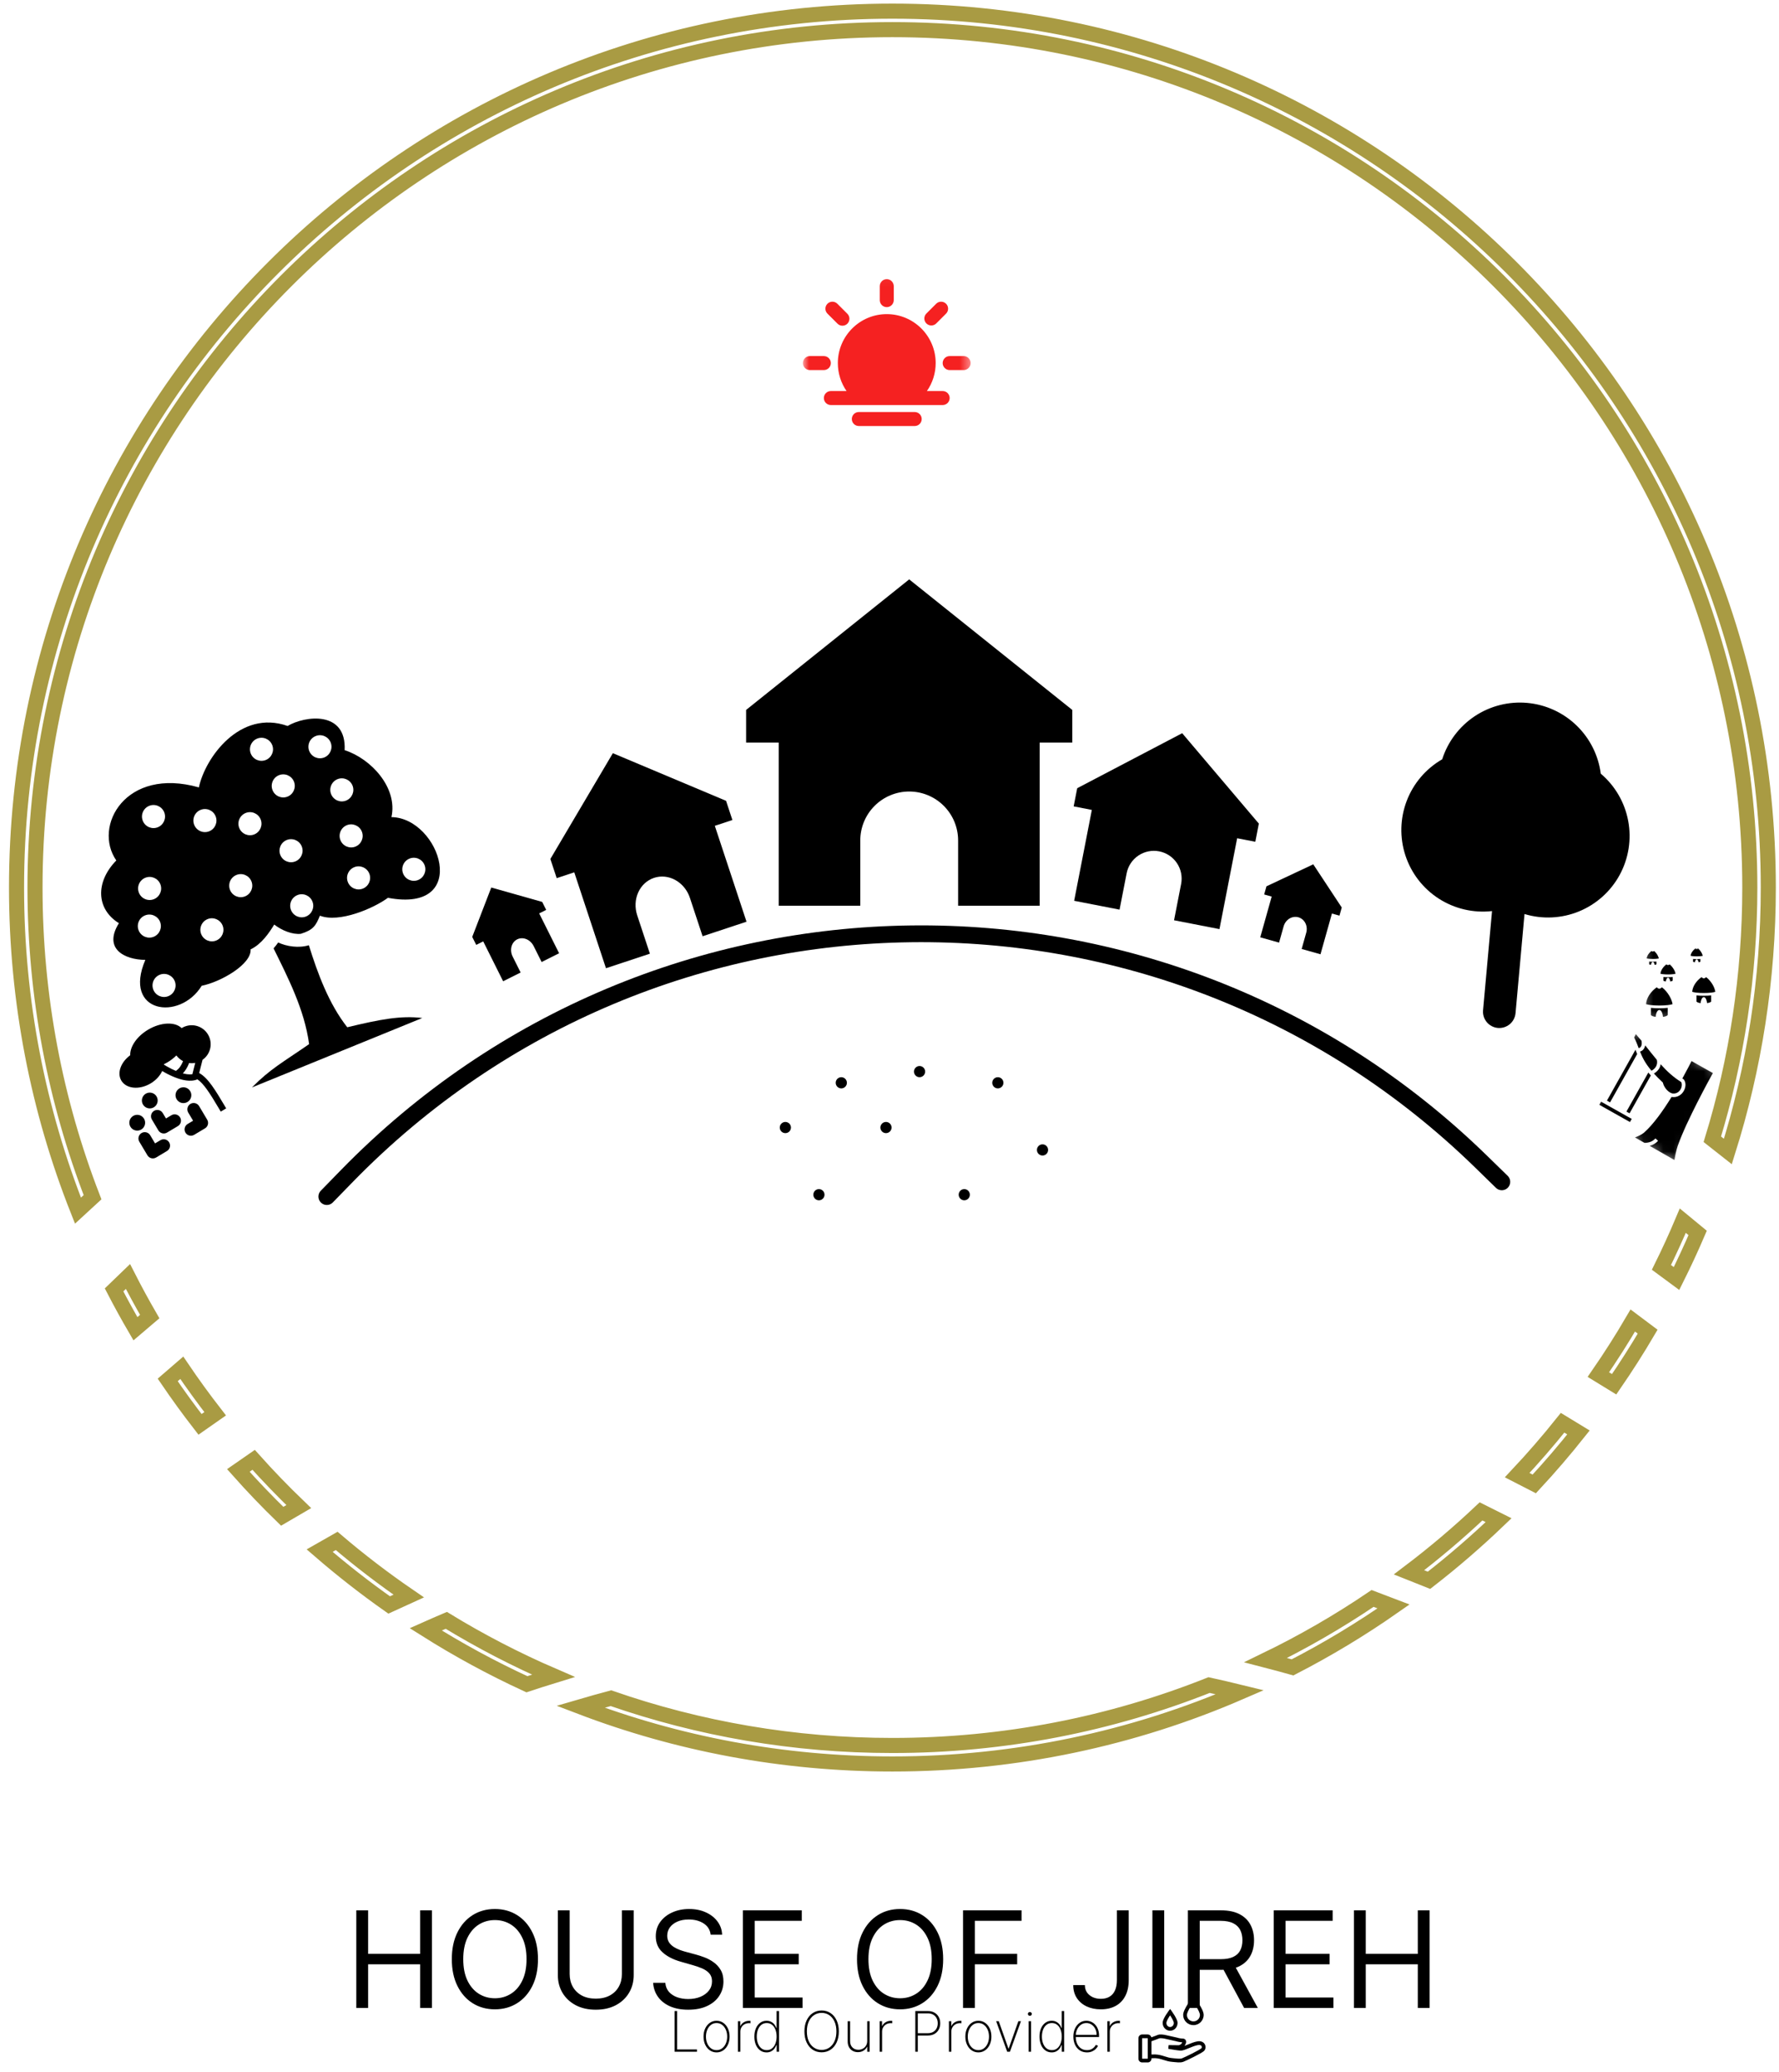 <svg width="177" height="206" viewBox="0 0 177 206" fill="none" xmlns="http://www.w3.org/2000/svg">
<path d="M166.806 127.127C166.308 126.754 165.808 126.385 165.304 126.02C166.058 124.496 166.767 122.946 167.43 121.373C167.927 121.776 168.42 122.183 168.908 122.594C168.25 124.129 167.548 125.64 166.806 127.127ZM11.348 128.258C11.804 127.809 12.264 127.364 12.729 126.923C13.417 128.273 14.14 129.602 14.896 130.91C14.418 131.309 13.944 131.713 13.473 132.12C12.733 130.852 12.025 129.565 11.348 128.258ZM19.898 141.629C18.782 140.192 17.711 138.718 16.685 137.211C17.148 136.804 17.615 136.401 18.085 136.001C19.143 137.563 20.25 139.089 21.406 140.575C20.9 140.923 20.397 141.274 19.898 141.629ZM28.075 150.768C26.566 149.303 25.11 147.783 23.711 146.212C24.215 145.857 24.722 145.505 25.233 145.157C26.67 146.762 28.168 148.312 29.722 149.805C29.17 150.122 28.621 150.443 28.075 150.768ZM147.355 150.283C147.941 150.569 148.524 150.859 149.105 151.155C146.904 153.264 144.593 155.261 142.181 157.134C141.523 156.863 140.861 156.598 140.196 156.339C142.693 154.45 145.083 152.428 147.355 150.283ZM136.565 158.939C137.265 159.197 137.962 159.461 138.656 159.73C135.454 161.969 132.095 163.997 128.598 165.796C127.713 165.546 126.824 165.305 125.93 165.074C129.633 163.28 133.185 161.228 136.565 158.939ZM120.296 167.554C121.328 167.779 122.354 168.017 123.374 168.267C112.773 172.855 101.079 175.399 88.79 175.399C77.852 175.399 67.388 173.385 57.744 169.708C58.752 169.413 59.766 169.129 60.785 168.858C69.558 171.906 78.981 173.561 88.79 173.561C99.917 173.561 110.549 171.43 120.296 167.554ZM44.405 161.12C47.805 163.195 51.362 165.04 55.053 166.631C54.172 166.902 53.296 167.182 52.424 167.472C48.938 165.869 45.576 164.043 42.356 162.012C43.035 161.709 43.718 161.411 44.405 161.12ZM38.718 159.588C36.32 157.901 34.011 156.096 31.799 154.183C32.362 153.857 32.928 153.536 33.497 153.219C35.784 155.167 38.174 156.996 40.659 158.697C40.009 158.988 39.362 159.286 38.718 159.588ZM150.953 146.677C152.526 145.003 154.033 143.266 155.469 141.47C156 141.787 156.527 142.107 157.052 142.432C155.65 144.195 154.183 145.903 152.652 147.551C152.088 147.255 151.522 146.964 150.953 146.677ZM163.935 132.411C162.884 134.195 161.771 135.941 160.599 137.642C160.079 137.317 159.556 136.996 159.03 136.679C160.236 134.932 161.38 133.139 162.455 131.301C162.953 131.667 163.446 132.037 163.935 132.411ZM3.482 88.254C3.482 99.109 5.51 109.491 9.208 119.043C8.719 119.483 8.235 119.927 7.755 120.375C3.812 110.437 1.645 99.6 1.645 88.254C1.645 40.126 40.661 1.109 88.79 1.109C136.919 1.109 175.935 40.126 175.935 88.254C175.935 97.4 174.526 106.215 171.914 114.494C171.402 114.086 170.886 113.681 170.367 113.28C172.792 105.365 174.096 96.961 174.096 88.254C174.096 41.141 135.903 2.947 88.79 2.947C41.676 2.947 3.482 41.141 3.482 88.254Z" stroke="#A99B43" stroke-width="1.5"/>
<path d="M106.685 70.592L90.46 57.611L74.234 70.592V73.837H77.479V90.062H85.592V83.572C85.592 82.281 86.105 81.043 87.018 80.13C87.931 79.217 89.169 78.704 90.46 78.704C91.751 78.704 92.989 79.217 93.902 80.13C94.814 81.043 95.327 82.281 95.327 83.572V90.062H103.44V73.837H106.685V70.592Z" fill="black"/>
<path d="M72.238 79.629L60.975 74.893L54.758 85.411L55.389 87.318L57.136 86.74L60.29 96.275L64.66 94.829L63.399 91.015C63.148 90.257 63.184 89.438 63.498 88.739C63.812 88.04 64.379 87.518 65.075 87.288C65.77 87.058 66.537 87.138 67.206 87.512C67.875 87.886 68.392 88.522 68.643 89.281L69.904 93.095L74.274 91.649L71.12 82.115L72.868 81.536L72.238 79.629Z" fill="black"/>
<path d="M107.176 78.375L117.62 72.906L125.247 81.895L124.896 83.702L123.089 83.35L121.329 92.386L116.811 91.506L117.515 87.892C117.654 87.173 117.504 86.427 117.095 85.82C116.685 85.213 116.051 84.793 115.332 84.653C114.614 84.513 113.868 84.664 113.261 85.073C112.653 85.483 112.233 86.117 112.094 86.836L111.389 90.45L106.872 89.57L108.631 80.534L106.824 80.182L107.176 78.375Z" fill="black"/>
<path d="M53.946 89.682L48.879 88.25L46.984 93.162L47.381 93.955L48.077 93.607L50.059 97.572L51.8 96.702L51.007 95.116C50.849 94.8 50.808 94.443 50.892 94.122C50.976 93.801 51.179 93.543 51.456 93.404C51.733 93.266 52.061 93.258 52.369 93.383C52.676 93.509 52.937 93.756 53.095 94.072L53.888 95.658L55.628 94.788L53.646 90.823L54.342 90.475L53.946 89.682Z" fill="black"/>
<path d="M126.005 88.13L130.662 85.943L133.496 90.237L133.269 91.047L132.519 90.837L131.381 94.887L129.507 94.361L129.963 92.74C130.053 92.418 130.022 92.076 129.875 91.789C129.729 91.501 129.479 91.293 129.18 91.209C128.883 91.125 128.561 91.173 128.286 91.341C128.012 91.51 127.806 91.786 127.715 92.108L127.26 93.728L125.387 93.202L126.525 89.151L125.777 88.941L126.005 88.13Z" fill="black"/>
<mask id="mask0_575_109" style="mask-type:luminance" maskUnits="userSpaceOnUse" x="79" y="27" width="18" height="17">
<path d="M96.572 27.061H79.883V43.749H96.572V27.061Z" fill="white"/>
</mask>
<g mask="url(#mask0_575_109)">
<path d="M88.227 27.758C88.412 27.758 88.588 27.831 88.719 27.962C88.849 28.092 88.923 28.269 88.923 28.453V29.844C88.923 30.028 88.849 30.205 88.719 30.336C88.588 30.466 88.412 30.539 88.227 30.539C88.043 30.539 87.866 30.466 87.736 30.336C87.605 30.205 87.532 30.028 87.532 29.844V28.453C87.532 28.269 87.605 28.092 87.736 27.962C87.866 27.831 88.043 27.758 88.227 27.758ZM79.883 36.102C79.883 35.918 79.956 35.741 80.087 35.611C80.217 35.48 80.394 35.407 80.578 35.407H81.969C82.153 35.407 82.33 35.48 82.461 35.611C82.591 35.741 82.664 35.918 82.664 36.102C82.664 36.287 82.591 36.464 82.461 36.594C82.33 36.724 82.153 36.798 81.969 36.798H80.578C80.394 36.798 80.217 36.724 80.087 36.594C79.956 36.464 79.883 36.287 79.883 36.102ZM93.79 36.102C93.79 35.918 93.864 35.741 93.994 35.611C94.124 35.48 94.301 35.407 94.486 35.407H95.876C96.061 35.407 96.238 35.48 96.368 35.611C96.499 35.741 96.572 35.918 96.572 36.102C96.572 36.287 96.499 36.464 96.368 36.594C96.238 36.724 96.061 36.798 95.876 36.798H94.486C94.301 36.798 94.124 36.724 93.994 36.594C93.864 36.464 93.79 36.287 93.79 36.102ZM94.128 30.202C94.258 30.332 94.331 30.509 94.331 30.694C94.331 30.878 94.258 31.055 94.128 31.185L93.144 32.169C93.013 32.295 92.837 32.365 92.655 32.364C92.473 32.362 92.298 32.289 92.169 32.16C92.04 32.031 91.967 31.857 91.966 31.674C91.964 31.492 92.034 31.317 92.161 31.185L93.144 30.202C93.275 30.072 93.451 29.998 93.636 29.998C93.82 29.998 93.997 30.072 94.128 30.202ZM82.327 30.202C82.457 30.072 82.634 29.998 82.819 29.998C83.003 29.998 83.18 30.072 83.31 30.202L84.294 31.185C84.362 31.249 84.416 31.326 84.454 31.411C84.491 31.496 84.512 31.588 84.513 31.681C84.515 31.774 84.497 31.867 84.463 31.953C84.427 32.04 84.376 32.118 84.31 32.184C84.244 32.25 84.165 32.302 84.079 32.337C83.993 32.372 83.9 32.389 83.807 32.388C83.714 32.386 83.622 32.366 83.537 32.329C83.452 32.291 83.375 32.236 83.311 32.169L82.327 31.186C82.197 31.056 82.123 30.879 82.123 30.694C82.123 30.51 82.197 30.332 82.327 30.202ZM84.751 41.665C84.751 41.481 84.824 41.304 84.954 41.174C85.085 41.043 85.261 40.97 85.446 40.97H91.009C91.193 40.97 91.37 41.043 91.501 41.174C91.631 41.304 91.704 41.481 91.704 41.665C91.704 41.85 91.631 42.027 91.501 42.157C91.37 42.287 91.193 42.361 91.009 42.361H85.446C85.261 42.361 85.085 42.287 84.954 42.157C84.824 42.027 84.751 41.85 84.751 41.665ZM93.79 38.884H92.221C92.791 38.069 93.096 37.097 93.095 36.102C93.095 33.417 90.913 31.235 88.227 31.235C85.542 31.235 83.36 33.417 83.36 36.102C83.36 37.134 83.679 38.095 84.227 38.884H82.664C82.48 38.884 82.303 38.957 82.173 39.087C82.042 39.218 81.969 39.395 81.969 39.579C81.969 39.764 82.042 39.941 82.173 40.071C82.303 40.201 82.48 40.275 82.664 40.275H93.79C93.975 40.275 94.152 40.201 94.282 40.071C94.412 39.941 94.486 39.764 94.486 39.579C94.486 39.395 94.412 39.218 94.282 39.087C94.152 38.957 93.975 38.884 93.79 38.884Z" fill="#F52121"/>
</g>
<path d="M151.679 90.886L150.787 100.743C150.748 101.171 150.541 101.567 150.211 101.843C149.879 102.118 149.453 102.251 149.024 102.213C148.597 102.174 148.201 101.966 147.925 101.636C147.649 101.305 147.517 100.879 147.556 100.45L148.448 90.593C146.594 90.802 144.727 90.366 143.156 89.359C141.587 88.352 140.413 86.835 139.831 85.064C139.249 83.292 139.295 81.374 139.961 79.632C140.627 77.891 141.874 76.432 143.489 75.501C144.052 73.744 145.198 72.23 146.735 71.21C148.274 70.191 150.113 69.726 151.951 69.892C153.79 70.059 155.515 70.847 156.845 72.126C158.176 73.405 159.029 75.1 159.268 76.93C160.69 78.135 161.654 79.794 161.996 81.627C162.34 83.46 162.04 85.356 161.15 86.994C160.259 88.632 158.831 89.914 157.106 90.623C155.381 91.331 153.464 91.424 151.679 90.886Z" fill="black"/>
<mask id="mask1_575_109" style="mask-type:luminance" maskUnits="userSpaceOnUse" x="3" y="64" width="48" height="49">
<path d="M37.133 64.891L3.113 78.701L16.923 112.721L50.943 98.911L37.133 64.891Z" fill="white"/>
</mask>
<g mask="url(#mask1_575_109)">
<path d="M19.788 78.296C12.484 76.219 9.215 82.168 11.572 85.559C9.483 87.697 9.555 90.384 11.83 91.797C10.252 94.331 12.364 95.429 14.461 95.447C12.183 100.731 17.875 101.576 20.068 98.02C21.989 97.635 25.038 95.873 24.933 94.403C26.023 93.882 26.781 92.755 27.283 91.933C28.056 92.524 29.079 92.944 29.93 92.853C31.172 92.468 31.422 92.044 31.829 91.05C33.735 91.796 37.165 90.329 38.596 89.274C46.938 90.848 43.782 81.313 38.946 81.25C39.593 78.331 36.921 75.439 34.289 74.591C34.483 70.636 30.352 71.158 28.614 72.187C23.863 70.504 20.397 75.375 19.788 78.296ZM25.585 73.443C26.172 73.205 26.841 73.487 27.079 74.075C27.318 74.662 27.035 75.331 26.448 75.569C25.861 75.807 25.192 75.525 24.953 74.938C24.715 74.35 24.998 73.681 25.585 73.443ZM31.402 73.19C31.989 72.951 32.658 73.234 32.896 73.821C33.135 74.408 32.852 75.078 32.265 75.316C31.678 75.554 31.009 75.272 30.77 74.684C30.532 74.097 30.814 73.428 31.402 73.19ZM14.841 80.13C15.428 79.891 16.097 80.174 16.336 80.761C16.574 81.348 16.291 82.017 15.704 82.256C15.117 82.494 14.448 82.212 14.21 81.624C13.971 81.037 14.254 80.368 14.841 80.13ZM27.75 77.082C28.337 76.844 29.006 77.127 29.245 77.714C29.483 78.301 29.2 78.97 28.613 79.209C28.026 79.447 27.357 79.164 27.119 78.577C26.88 77.99 27.163 77.321 27.75 77.082ZM19.957 80.53C20.544 80.291 21.213 80.574 21.451 81.161C21.69 81.748 21.407 82.418 20.82 82.656C20.233 82.894 19.563 82.611 19.325 82.024C19.087 81.437 19.369 80.768 19.957 80.53ZM24.438 80.841C25.025 80.602 25.694 80.885 25.933 81.472C26.171 82.059 25.888 82.728 25.301 82.967C24.714 83.205 24.045 82.922 23.806 82.335C23.568 81.748 23.851 81.079 24.438 80.841ZM33.577 77.477C34.164 77.239 34.833 77.522 35.072 78.109C35.31 78.696 35.027 79.365 34.44 79.603C33.853 79.842 33.184 79.559 32.946 78.972C32.707 78.385 32.99 77.716 33.577 77.477ZM14.456 87.281C15.043 87.043 15.712 87.325 15.95 87.912C16.189 88.499 15.906 89.169 15.319 89.407C14.732 89.645 14.062 89.363 13.824 88.775C13.586 88.188 13.868 87.519 14.456 87.281ZM28.525 83.527C29.112 83.288 29.781 83.571 30.02 84.158C30.258 84.746 29.975 85.415 29.388 85.653C28.801 85.891 28.132 85.609 27.893 85.021C27.655 84.434 27.938 83.765 28.525 83.527ZM23.521 87.002C24.108 86.763 24.777 87.046 25.015 87.633C25.254 88.22 24.971 88.889 24.384 89.128C23.797 89.366 23.128 89.084 22.889 88.496C22.651 87.909 22.934 87.24 23.521 87.002ZM34.506 82.053C35.093 81.815 35.762 82.098 36.001 82.685C36.239 83.272 35.956 83.941 35.369 84.18C34.782 84.418 34.113 84.135 33.874 83.548C33.636 82.961 33.919 82.292 34.506 82.053ZM14.427 91.023C15.014 90.784 15.684 91.067 15.922 91.654C16.16 92.241 15.877 92.911 15.29 93.149C14.703 93.387 14.034 93.105 13.796 92.517C13.557 91.93 13.84 91.261 14.427 91.023ZM20.651 91.392C21.238 91.154 21.908 91.437 22.146 92.024C22.384 92.611 22.102 93.28 21.514 93.519C20.927 93.757 20.258 93.474 20.02 92.887C19.781 92.3 20.064 91.631 20.651 91.392ZM35.246 86.228C35.834 85.99 36.503 86.273 36.741 86.86C36.979 87.447 36.697 88.116 36.109 88.355C35.522 88.593 34.853 88.31 34.615 87.723C34.376 87.136 34.659 86.467 35.246 86.228ZM29.588 89.003C30.175 88.765 30.844 89.047 31.082 89.635C31.321 90.222 31.038 90.891 30.451 91.129C29.864 91.368 29.195 91.085 28.956 90.498C28.718 89.91 29 89.241 29.588 89.003ZM40.741 85.375C41.328 85.136 41.998 85.419 42.236 86.006C42.474 86.593 42.191 87.263 41.604 87.501C41.017 87.739 40.348 87.456 40.11 86.869C39.871 86.282 40.154 85.613 40.741 85.375ZM15.891 96.924C16.478 96.686 17.147 96.969 17.386 97.556C17.624 98.143 17.341 98.812 16.754 99.05C16.167 99.289 15.498 99.006 15.259 98.419C15.021 97.832 15.304 97.163 15.891 96.924ZM27.678 93.716C27.536 93.918 27.383 94.114 27.219 94.3C28.656 97.224 30.293 100.384 30.754 103.822C28.113 105.651 26.939 106.247 25.064 108.13L42.016 101.225C39.85 100.962 37.77 101.373 34.551 102.146C32.722 99.82 31.603 96.797 30.73 93.988C29.737 94.298 28.508 94.11 27.678 93.716Z" fill="black"/>
</g>
<mask id="mask2_575_109" style="mask-type:luminance" maskUnits="userSpaceOnUse" x="157" y="101" width="15" height="15">
<path d="M171.688 106.954L162.816 101.973L157.835 110.844L166.707 115.826L171.688 106.954Z" fill="white"/>
</mask>
<g mask="url(#mask2_575_109)">
<path d="M168.298 105.505C168.166 105.771 167.839 106.416 167.382 107.242C167.445 107.271 167.5 107.299 167.541 107.355C167.772 107.675 167.727 108.128 167.517 108.493C167.307 108.858 166.893 109.148 166.363 109.083C166.345 109.081 166.329 109.078 166.311 109.075C165.469 110.436 164.479 111.838 163.533 112.654C163.26 112.861 162.952 112.994 162.669 113.102L163.623 113.647C164.1 113.637 164.445 113.484 164.704 113.196L164.97 113.436C164.748 113.683 164.463 113.85 164.13 113.937L166.597 115.348C166.65 115.046 166.77 114.385 166.927 113.933C167.796 111.449 170.181 107.132 170.422 106.698L168.298 105.505ZM162.756 102.826L162.589 103.159C162.781 103.542 162.912 103.885 163.039 104.222C163.372 104.154 163.371 103.73 163.32 103.488C163.135 103.262 162.948 103.041 162.756 102.826ZM163.687 103.945C163.629 104.244 163.458 104.491 163.171 104.561C163.399 105.133 163.681 105.717 164.313 106.47C164.772 106.213 164.949 105.828 164.845 105.385C164.449 104.914 164.07 104.425 163.687 103.945ZM162.72 104.381L159.88 109.439L160.192 109.614L162.889 104.809C162.829 104.665 162.774 104.523 162.72 104.381ZM165.223 105.82C165.199 105.995 165.139 106.154 165.048 106.292C164.925 106.481 164.752 106.63 164.553 106.746C164.791 107.009 165.07 107.293 165.403 107.603L165.442 107.639L165.456 107.691C165.52 107.951 165.679 108.208 165.865 108.4C166.053 108.592 166.272 108.711 166.407 108.728C166.791 108.775 167.053 108.581 167.208 108.315C167.353 108.059 167.362 107.751 167.263 107.587C166.485 107.111 165.826 106.494 165.223 105.82ZM163.999 106.648L161.821 110.529L162.132 110.704L164.248 106.937C164.163 106.842 164.08 106.746 163.999 106.648ZM159.297 109.544L159.121 109.856L162.171 111.569L162.346 111.257L159.297 109.544Z" fill="black"/>
</g>
<mask id="mask3_575_109" style="mask-type:luminance" maskUnits="userSpaceOnUse" x="6" y="97" width="22" height="22">
<path d="M19.578 97.3L6.602 105.027L14.329 118.004L27.305 110.276L19.578 97.3Z" fill="white"/>
</mask>
<g mask="url(#mask3_575_109)">
<path fill-rule="evenodd" clip-rule="evenodd" d="M20.694 102.865C20.939 103.275 21.018 103.762 20.918 104.229C20.817 104.696 20.544 105.107 20.152 105.38L19.818 106.696C20.282 106.949 20.696 107.406 21.09 107.953C21.491 108.508 21.9 109.194 22.338 109.93L22.505 110.21L21.964 110.532L21.803 110.261C21.358 109.514 20.963 108.852 20.58 108.321C20.245 107.857 19.938 107.522 19.641 107.323C19.291 107.473 18.899 107.486 18.526 107.436C18.087 107.378 17.638 107.227 17.243 107.06C16.861 106.897 16.491 106.709 16.136 106.495C15.922 106.963 15.524 107.409 14.985 107.73C13.866 108.397 12.561 108.271 12.072 107.45C11.623 106.695 12.018 105.615 12.956 104.927C12.923 104.084 13.607 103.057 14.733 102.387C16.006 101.629 17.411 101.584 18.071 102.23L18.107 102.209C18.537 101.953 19.051 101.878 19.536 102.001C20.022 102.124 20.438 102.435 20.694 102.865ZM17.55 104.947C17.284 105.211 16.987 105.44 16.665 105.631C16.547 105.701 16.429 105.764 16.31 105.822L16.307 105.864C16.37 105.902 16.451 105.952 16.549 106.008C16.869 106.195 17.2 106.36 17.542 106.503L17.518 106.464C17.817 106.286 18.035 105.938 18.18 105.59C18.192 105.564 18.202 105.538 18.212 105.512C17.95 105.378 17.723 105.185 17.55 104.947ZM18.814 105.701C19.017 105.729 19.224 105.724 19.425 105.686L19.139 106.816C18.983 106.84 18.806 106.839 18.61 106.813C18.468 106.793 18.329 106.764 18.191 106.727C18.462 106.454 18.643 106.114 18.761 105.835C18.78 105.789 18.797 105.744 18.814 105.701Z" fill="black"/>
<path d="M15.305 110.104C15.484 109.997 15.614 109.823 15.665 109.621C15.716 109.419 15.685 109.205 15.578 109.025C15.471 108.846 15.297 108.717 15.095 108.666C14.893 108.615 14.678 108.646 14.499 108.753C14.32 108.86 14.191 109.033 14.14 109.236C14.114 109.336 14.109 109.44 14.124 109.542C14.139 109.644 14.174 109.743 14.227 109.831C14.28 109.92 14.35 109.998 14.432 110.059C14.515 110.121 14.609 110.166 14.71 110.191C14.912 110.242 15.126 110.211 15.305 110.104ZM14.057 112.312C14.236 112.205 14.365 112.032 14.416 111.829C14.467 111.627 14.436 111.413 14.329 111.234C14.222 111.055 14.049 110.925 13.847 110.874C13.644 110.823 13.43 110.854 13.251 110.961C13.072 111.068 12.942 111.242 12.891 111.444C12.84 111.646 12.871 111.861 12.978 112.04C13.085 112.219 13.259 112.348 13.461 112.399C13.663 112.45 13.878 112.419 14.057 112.312ZM18.925 108.497C18.978 108.586 19.013 108.684 19.028 108.786C19.043 108.888 19.038 108.993 19.012 109.093C18.987 109.193 18.942 109.287 18.88 109.37C18.819 109.453 18.741 109.522 18.652 109.575C18.473 109.682 18.259 109.714 18.057 109.663C17.855 109.611 17.681 109.482 17.574 109.303C17.521 109.214 17.486 109.116 17.471 109.014C17.456 108.912 17.462 108.807 17.487 108.707C17.538 108.505 17.668 108.331 17.847 108.224C18.026 108.117 18.24 108.086 18.442 108.137C18.645 108.188 18.818 108.318 18.925 108.497ZM15.33 110.455C15.473 110.37 15.644 110.345 15.806 110.386C15.968 110.427 16.107 110.53 16.192 110.674L16.514 111.214L17.055 110.892C17.198 110.807 17.37 110.782 17.532 110.823C17.693 110.864 17.832 110.968 17.918 111.111C18.003 111.254 18.028 111.426 17.987 111.588C17.946 111.749 17.842 111.888 17.699 111.974L16.617 112.618C16.474 112.703 16.303 112.728 16.141 112.687C15.979 112.646 15.84 112.542 15.755 112.399L15.111 111.318C15.025 111.174 15.001 111.003 15.042 110.841C15.083 110.679 15.186 110.54 15.33 110.455ZM14.944 112.882C14.858 112.738 14.72 112.635 14.558 112.594C14.396 112.553 14.225 112.578 14.081 112.663C13.938 112.749 13.834 112.887 13.793 113.049C13.752 113.211 13.777 113.382 13.862 113.526L14.668 114.878C14.753 115.02 14.892 115.124 15.053 115.166C15.215 115.206 15.387 115.182 15.53 115.097L16.611 114.452C16.755 114.366 16.858 114.228 16.899 114.066C16.94 113.905 16.916 113.733 16.83 113.59C16.745 113.446 16.606 113.343 16.444 113.302C16.282 113.261 16.111 113.286 15.967 113.371L15.427 113.693L14.944 112.882ZM18.947 109.765C18.804 109.851 18.7 109.99 18.659 110.151C18.618 110.313 18.643 110.485 18.729 110.628L19.212 111.439L18.671 111.761C18.528 111.846 18.424 111.985 18.383 112.147C18.342 112.309 18.367 112.48 18.452 112.624C18.538 112.767 18.677 112.871 18.838 112.912C19 112.953 19.172 112.928 19.315 112.842L20.396 112.198C20.54 112.113 20.643 111.974 20.684 111.813C20.725 111.651 20.7 111.479 20.615 111.336L19.81 109.984C19.725 109.841 19.586 109.737 19.424 109.696C19.262 109.655 19.091 109.68 18.947 109.765Z" fill="black"/>
</g>
<mask id="mask4_575_109" style="mask-type:luminance" maskUnits="userSpaceOnUse" x="163" y="93" width="9" height="9">
<path d="M171.116 93.816H163.328V101.605H171.116V93.816Z" fill="white"/>
</mask>
<g mask="url(#mask4_575_109)">
<path d="M168.678 94.303C168.414 94.508 168.24 94.778 168.204 95.04C168.254 95.052 168.312 95.064 168.383 95.072C168.509 95.087 168.662 95.095 168.813 95.095C168.965 95.095 169.119 95.087 169.244 95.072C169.311 95.064 169.368 95.054 169.416 95.043C169.392 94.95 169.347 94.824 169.275 94.699C169.191 94.555 169.076 94.413 168.947 94.304C168.917 94.328 168.873 94.356 168.813 94.356C168.752 94.356 168.708 94.327 168.678 94.303ZM164.307 94.561C164.043 94.766 163.869 95.036 163.835 95.299C163.883 95.311 163.941 95.323 164.012 95.331C164.138 95.345 164.291 95.353 164.442 95.353C164.594 95.353 164.748 95.345 164.871 95.331C164.939 95.323 164.997 95.312 165.044 95.302C165.021 95.208 164.975 95.082 164.904 94.958C164.82 94.813 164.706 94.671 164.576 94.563C164.546 94.587 164.502 94.615 164.442 94.615C164.382 94.615 164.337 94.585 164.307 94.561ZM168.449 95.354V95.625C168.458 95.633 168.479 95.645 168.512 95.657C168.543 95.668 168.587 95.677 168.632 95.684C168.651 95.554 168.713 95.389 168.813 95.389C168.914 95.389 168.974 95.554 168.995 95.683C169.04 95.677 169.08 95.668 169.115 95.657C169.148 95.645 169.169 95.633 169.178 95.625V95.354C169.062 95.363 168.938 95.368 168.813 95.368C168.689 95.368 168.564 95.363 168.449 95.354ZM164.078 95.613V95.884C164.087 95.891 164.108 95.903 164.141 95.915C164.174 95.926 164.216 95.935 164.262 95.943C164.282 95.812 164.343 95.648 164.442 95.648C164.543 95.648 164.604 95.812 164.624 95.942C164.67 95.935 164.711 95.926 164.744 95.915C164.777 95.903 164.798 95.891 164.807 95.884V95.613C164.691 95.622 164.567 95.627 164.442 95.627C164.318 95.627 164.193 95.622 164.078 95.613ZM165.8 95.89C165.462 96.145 165.24 96.487 165.204 96.822C165.264 96.837 165.342 96.856 165.441 96.866C165.593 96.885 165.777 96.894 165.96 96.894C166.142 96.894 166.325 96.885 166.476 96.866C166.574 96.856 166.649 96.839 166.71 96.822C166.686 96.707 166.628 96.544 166.535 96.384C166.43 96.203 166.284 96.025 166.118 95.893C166.113 95.896 166.11 95.9 166.106 95.903C166.073 95.931 166.025 95.961 165.96 95.961C165.894 95.961 165.848 95.931 165.813 95.903L165.8 95.89ZM165.497 97.148V97.513C165.497 97.513 165.497 97.513 165.501 97.516C165.513 97.526 165.546 97.546 165.591 97.561C165.633 97.575 165.683 97.586 165.741 97.595C165.759 97.435 165.833 97.219 165.96 97.219C166.086 97.219 166.16 97.435 166.179 97.595C166.236 97.586 166.287 97.575 166.328 97.561C166.373 97.546 166.406 97.526 166.418 97.516C166.422 97.513 166.422 97.513 166.422 97.513V97.148C166.278 97.161 166.119 97.167 165.96 97.167C165.801 97.167 165.642 97.161 165.497 97.148ZM169.293 97.158C168.755 97.548 168.401 98.089 168.365 98.622C168.458 98.651 168.6 98.681 168.767 98.699C168.989 98.727 169.254 98.739 169.521 98.739C169.787 98.739 170.052 98.727 170.276 98.699C170.436 98.681 170.576 98.652 170.67 98.623C170.646 98.444 170.556 98.18 170.403 97.916C170.24 97.636 170.012 97.358 169.749 97.158C169.73 97.174 169.71 97.195 169.694 97.21C169.65 97.245 169.593 97.28 169.521 97.28C169.448 97.28 169.391 97.245 169.347 97.21C169.331 97.196 169.311 97.175 169.293 97.158ZM164.837 98.168C164.217 98.611 163.811 99.236 163.773 99.848C163.881 99.883 164.048 99.918 164.241 99.941C164.493 99.969 164.793 99.985 165.093 99.985C165.392 99.985 165.692 99.969 165.942 99.941C166.136 99.918 166.302 99.883 166.41 99.848C166.382 99.642 166.275 99.337 166.1 99.034C165.914 98.715 165.653 98.395 165.348 98.168C165.326 98.191 165.299 98.219 165.276 98.235C165.228 98.275 165.168 98.311 165.093 98.311C165.017 98.311 164.957 98.275 164.909 98.235C164.886 98.219 164.859 98.19 164.837 98.168ZM168.792 98.978V99.58C168.792 99.589 168.792 99.595 168.819 99.618C168.845 99.641 168.899 99.671 168.968 99.694C169.034 99.715 169.113 99.734 169.199 99.746C169.214 99.518 169.322 99.147 169.521 99.147C169.719 99.147 169.827 99.518 169.844 99.746C169.928 99.734 170.007 99.715 170.073 99.694C170.142 99.671 170.196 99.641 170.222 99.618C170.249 99.595 170.249 99.589 170.249 99.58V98.978C170.025 99.002 169.775 99.013 169.521 99.013C169.266 99.013 169.016 99.002 168.792 98.978ZM164.256 100.216V100.912C164.256 100.928 164.259 100.94 164.292 100.969C164.325 100.996 164.387 101.03 164.466 101.057C164.541 101.081 164.631 101.101 164.729 101.115C164.741 100.862 164.861 100.426 165.093 100.426C165.324 100.426 165.444 100.862 165.456 101.115C165.555 101.101 165.645 101.081 165.719 101.057C165.798 101.03 165.861 100.996 165.893 100.969C165.926 100.94 165.929 100.928 165.929 100.912V100.216C165.674 100.245 165.383 100.258 165.093 100.258C164.802 100.258 164.511 100.245 164.256 100.216Z" fill="black"/>
</g>
<path d="M149.422 117.516L147.38 115.525C115.82 84.747 65.285 85.38 34.506 116.94L32.516 118.981" stroke="black" stroke-width="1.669" stroke-linecap="round" stroke-linejoin="round"/>
<path d="M88.15 112.673C88.457 112.673 88.706 112.424 88.706 112.117C88.706 111.81 88.457 111.561 88.15 111.561C87.843 111.561 87.594 111.81 87.594 112.117C87.594 112.424 87.843 112.673 88.15 112.673Z" fill="black"/>
<path d="M95.939 119.351C96.246 119.351 96.495 119.102 96.495 118.795C96.495 118.487 96.246 118.238 95.939 118.238C95.632 118.238 95.383 118.487 95.383 118.795C95.383 119.102 95.632 119.351 95.939 119.351Z" fill="black"/>
<path d="M81.478 119.351C81.785 119.351 82.034 119.102 82.034 118.795C82.034 118.487 81.785 118.238 81.478 118.238C81.171 118.238 80.922 118.487 80.922 118.795C80.922 119.102 81.171 119.351 81.478 119.351Z" fill="black"/>
<path d="M78.138 112.673C78.446 112.673 78.695 112.424 78.695 112.117C78.695 111.81 78.446 111.561 78.138 111.561C77.831 111.561 77.582 111.81 77.582 112.117C77.582 112.424 77.831 112.673 78.138 112.673Z" fill="black"/>
<path d="M83.705 108.224C84.012 108.224 84.261 107.975 84.261 107.668C84.261 107.36 84.012 107.111 83.705 107.111C83.397 107.111 83.148 107.36 83.148 107.668C83.148 107.975 83.397 108.224 83.705 108.224Z" fill="black"/>
<path d="M91.49 107.111C91.797 107.111 92.046 106.862 92.046 106.554C92.046 106.247 91.797 105.998 91.49 105.998C91.183 105.998 90.934 106.247 90.934 106.554C90.934 106.862 91.183 107.111 91.49 107.111Z" fill="black"/>
<path d="M99.279 108.224C99.586 108.224 99.835 107.975 99.835 107.668C99.835 107.36 99.586 107.111 99.279 107.111C98.972 107.111 98.723 107.36 98.723 107.668C98.723 107.975 98.972 108.224 99.279 108.224Z" fill="black"/>
<path d="M103.724 114.9C104.032 114.9 104.281 114.651 104.281 114.343C104.281 114.036 104.032 113.787 103.724 113.787C103.417 113.787 103.168 114.036 103.168 114.343C103.168 114.651 103.417 114.9 103.724 114.9Z" fill="black"/>
<g filter="url(#filter0_d_575_109)">
<path d="M35.449 195.213V185.503H36.625V189.828H41.803V185.503H42.978V195.213H41.803V190.87H36.625V195.213H35.449ZM53.525 190.359C53.525 191.382 53.34 192.267 52.97 193.014C52.6 193.759 52.093 194.335 51.448 194.739C50.803 195.144 50.067 195.346 49.239 195.346C48.411 195.346 47.674 195.144 47.029 194.739C46.385 194.335 45.877 193.759 45.508 193.014C45.138 192.267 44.953 191.382 44.953 190.359C44.953 189.334 45.138 188.449 45.508 187.704C45.877 186.957 46.385 186.382 47.029 185.977C47.674 185.572 48.411 185.371 49.239 185.371C50.067 185.371 50.803 185.572 51.448 185.977C52.093 186.382 52.6 186.957 52.97 187.704C53.34 188.449 53.525 189.334 53.525 190.359ZM52.387 190.359C52.387 189.517 52.246 188.808 51.965 188.23C51.687 187.651 51.309 187.213 50.832 186.916C50.358 186.619 49.827 186.471 49.239 186.471C48.651 186.471 48.118 186.619 47.641 186.916C47.167 187.213 46.789 187.651 46.508 188.23C46.23 188.808 46.091 189.517 46.091 190.359C46.091 191.199 46.23 191.908 46.508 192.487C46.789 193.066 47.167 193.503 47.641 193.8C48.118 194.098 48.651 194.247 49.239 194.247C49.827 194.247 50.358 194.098 50.832 193.8C51.309 193.503 51.687 193.066 51.965 192.487C52.246 191.908 52.387 191.199 52.387 190.359ZM61.874 185.503H63.05V191.932C63.05 192.597 62.894 193.189 62.581 193.71C62.271 194.229 61.833 194.638 61.267 194.938C60.702 195.235 60.038 195.384 59.276 195.384C58.514 195.384 57.85 195.235 57.285 194.938C56.719 194.638 56.28 194.229 55.967 193.71C55.657 193.189 55.502 192.597 55.502 191.932V185.503H56.678V191.838C56.678 192.312 56.782 192.733 56.991 193.104C57.199 193.47 57.496 193.759 57.882 193.971C58.271 194.179 58.736 194.284 59.276 194.284C59.816 194.284 60.281 194.179 60.67 193.971C61.059 193.759 61.356 193.47 61.561 193.104C61.77 192.733 61.874 192.312 61.874 191.838V185.503ZM70.708 187.93C70.651 187.45 70.421 187.077 70.016 186.811C69.611 186.546 69.115 186.414 68.527 186.414C68.097 186.414 67.721 186.483 67.399 186.622C67.08 186.762 66.83 186.952 66.65 187.195C66.473 187.44 66.384 187.716 66.384 188.026C66.384 188.284 66.446 188.508 66.569 188.694C66.696 188.877 66.857 189.031 67.053 189.154C67.249 189.274 67.454 189.373 67.669 189.453C67.884 189.529 68.082 189.591 68.262 189.637L69.248 189.903C69.501 189.97 69.782 190.062 70.092 190.179C70.405 190.296 70.703 190.455 70.988 190.657C71.275 190.857 71.513 191.112 71.699 191.425C71.886 191.737 71.979 192.123 71.979 192.577C71.979 193.102 71.841 193.576 71.566 193.999C71.294 194.424 70.896 194.76 70.371 195.009C69.85 195.259 69.216 195.384 68.47 195.384C67.775 195.384 67.173 195.271 66.664 195.048C66.158 194.823 65.76 194.509 65.469 194.109C65.181 193.707 65.019 193.24 64.981 192.709H66.195C66.226 193.077 66.349 193.38 66.564 193.62C66.782 193.857 67.058 194.034 67.389 194.151C67.724 194.265 68.085 194.322 68.47 194.322C68.919 194.322 69.322 194.25 69.679 194.104C70.037 193.956 70.319 193.75 70.528 193.488C70.737 193.222 70.841 192.912 70.841 192.558C70.841 192.235 70.751 191.973 70.571 191.772C70.391 191.569 70.153 191.404 69.859 191.278C69.566 191.152 69.248 191.041 68.907 190.947L67.712 190.605C66.953 190.387 66.353 190.075 65.91 189.67C65.468 189.267 65.246 188.737 65.246 188.083C65.246 187.539 65.393 187.065 65.687 186.66C65.984 186.252 66.383 185.937 66.882 185.712C67.385 185.484 67.946 185.371 68.565 185.371C69.191 185.371 69.747 185.482 70.234 185.707C70.721 185.928 71.106 186.232 71.391 186.618C71.679 187.003 71.83 187.441 71.846 187.93H70.708ZM73.912 195.213V185.503H79.772V186.546H75.088V189.828H79.469V190.87H75.088V194.17H79.848V195.213H73.912ZM93.839 190.359C93.839 191.382 93.654 192.267 93.284 193.014C92.915 193.759 92.407 194.335 91.763 194.739C91.118 195.144 90.381 195.346 89.553 195.346C88.725 195.346 87.989 195.144 87.344 194.739C86.699 194.335 86.192 193.759 85.822 193.014C85.452 192.267 85.267 191.382 85.267 190.359C85.267 189.334 85.452 188.449 85.822 187.704C86.192 186.957 86.699 186.382 87.344 185.977C87.989 185.572 88.725 185.371 89.553 185.371C90.381 185.371 91.118 185.572 91.763 185.977C92.407 186.382 92.915 186.957 93.284 187.704C93.654 188.449 93.839 189.334 93.839 190.359ZM92.701 190.359C92.701 189.517 92.561 188.808 92.279 188.23C92.001 187.651 91.624 187.213 91.146 186.916C90.672 186.619 90.141 186.471 89.553 186.471C88.965 186.471 88.433 186.619 87.955 186.916C87.481 187.213 87.103 187.651 86.822 188.23C86.544 188.808 86.405 189.517 86.405 190.359C86.405 191.199 86.544 191.908 86.822 192.487C87.103 193.066 87.481 193.503 87.955 193.8C88.433 194.098 88.965 194.247 89.553 194.247C90.141 194.247 90.672 194.098 91.146 193.8C91.624 193.503 92.001 193.066 92.279 192.487C92.561 191.908 92.701 191.199 92.701 190.359ZM95.816 195.213V185.503H101.638V186.546H96.992V189.828H101.202V190.87H96.992V195.213H95.816ZM111.124 185.503H112.3V192.444C112.3 193.063 112.186 193.59 111.958 194.023C111.732 194.457 111.411 194.785 110.997 195.009C110.583 195.234 110.094 195.346 109.531 195.346C109 195.346 108.528 195.25 108.114 195.057C107.7 194.86 107.374 194.583 107.137 194.223C106.9 193.863 106.781 193.434 106.781 192.937H107.938C107.938 193.212 108.006 193.453 108.142 193.659C108.281 193.86 108.471 194.019 108.711 194.133C108.951 194.247 109.225 194.302 109.531 194.302C109.87 194.302 110.157 194.232 110.394 194.089C110.631 193.947 110.811 193.738 110.935 193.464C111.061 193.186 111.124 192.846 111.124 192.444V185.503ZM115.833 185.503V195.213H114.657V185.503H115.833ZM118.189 195.213V185.503H121.471C122.229 185.503 122.853 185.632 123.339 185.892C123.826 186.148 124.186 186.501 124.42 186.949C124.654 187.398 124.771 187.909 124.771 188.481C124.771 189.052 124.654 189.561 124.42 190.003C124.186 190.446 123.828 190.792 123.343 191.046C122.86 191.295 122.242 191.421 121.489 191.421H118.834V190.359H121.452C121.971 190.359 122.388 190.282 122.703 190.131C123.022 189.979 123.253 189.765 123.396 189.486C123.541 189.205 123.613 188.869 123.613 188.481C123.613 188.092 123.541 187.752 123.396 187.461C123.25 187.171 123.018 186.946 122.698 186.789C122.379 186.627 121.957 186.546 121.432 186.546H119.365V195.213H118.189ZM122.76 190.851L125.149 195.213H123.784L121.432 190.851H122.76ZM126.73 195.213V185.503H132.591V186.546H127.906V189.828H132.286V190.87H127.906V194.17H132.666V195.213H126.73ZM134.709 195.213V185.503H135.885V189.828H141.063V185.503H142.239V195.213H141.063V190.87H135.885V195.213H134.709Z" fill="black"/>
</g>
<path d="M67.121 204.015V199.968H67.368V203.785H69.344V204.015H67.121ZM71.293 204.078C71.043 204.078 70.82 204.01 70.626 203.875C70.431 203.74 70.277 203.554 70.165 203.317C70.053 203.08 69.998 202.81 69.998 202.507C69.998 202.203 70.053 201.933 70.165 201.697C70.277 201.46 70.431 201.273 70.626 201.138C70.82 201.003 71.043 200.934 71.293 200.934C71.543 200.934 71.766 201.003 71.961 201.138C72.156 201.273 72.309 201.46 72.421 201.697C72.533 201.934 72.589 202.204 72.589 202.507C72.589 202.81 72.533 203.08 72.421 203.317C72.309 203.554 72.156 203.74 71.961 203.875C71.766 204.01 71.543 204.078 71.293 204.078ZM71.293 203.854C71.505 203.854 71.69 203.794 71.849 203.674C72.008 203.554 72.131 203.392 72.218 203.188C72.306 202.984 72.35 202.756 72.35 202.507C72.35 202.257 72.306 202.03 72.218 201.828C72.13 201.624 72.006 201.462 71.849 201.342C71.69 201.22 71.505 201.159 71.293 201.159C71.081 201.159 70.896 201.22 70.738 201.342C70.58 201.462 70.457 201.624 70.369 201.828C70.281 202.03 70.237 202.257 70.237 202.507C70.237 202.756 70.28 202.984 70.367 203.188C70.455 203.392 70.578 203.554 70.736 203.674C70.896 203.794 71.081 203.854 71.293 203.854ZM73.419 204.015V200.98H73.654V201.454H73.676C73.742 201.298 73.853 201.174 74.01 201.081C74.167 200.986 74.345 200.938 74.546 200.938C74.567 200.938 74.588 200.938 74.609 200.938C74.63 200.938 74.65 200.938 74.668 200.94V201.183C74.652 201.181 74.633 201.18 74.611 201.177C74.59 201.174 74.563 201.171 74.532 201.171C74.363 201.171 74.213 201.208 74.081 201.28C73.951 201.352 73.848 201.453 73.773 201.58C73.698 201.706 73.66 201.852 73.66 202.015V204.015H73.419ZM76.264 204.078C76.021 204.078 75.808 204.01 75.626 203.875C75.444 203.742 75.303 203.556 75.203 203.32C75.105 203.083 75.055 202.812 75.055 202.504C75.055 202.201 75.105 201.931 75.205 201.694C75.307 201.457 75.448 201.273 75.63 201.138C75.812 201.003 76.024 200.934 76.266 200.934C76.44 200.934 76.591 200.968 76.719 201.036C76.847 201.1 76.956 201.189 77.043 201.298C77.131 201.408 77.198 201.526 77.244 201.657H77.268V199.968H77.507V204.015H77.274V203.352H77.244C77.195 203.482 77.127 203.604 77.041 203.713C76.954 203.823 76.846 203.911 76.717 203.979C76.587 204.045 76.437 204.078 76.264 204.078ZM76.286 203.854C76.491 203.854 76.667 203.796 76.813 203.679C76.961 203.56 77.073 203.4 77.151 203.196C77.23 202.992 77.27 202.761 77.27 202.503C77.27 202.245 77.23 202.015 77.151 201.813C77.073 201.61 76.961 201.451 76.813 201.336C76.667 201.219 76.491 201.159 76.286 201.159C76.078 201.159 75.899 201.219 75.751 201.337C75.603 201.454 75.49 201.615 75.411 201.817C75.333 202.02 75.294 202.249 75.294 202.503C75.294 202.756 75.333 202.986 75.411 203.19C75.49 203.394 75.603 203.556 75.751 203.676C75.899 203.794 76.078 203.854 76.286 203.854ZM83.459 201.991C83.459 202.408 83.386 202.773 83.242 203.086C83.097 203.397 82.895 203.638 82.637 203.811C82.38 203.983 82.084 204.069 81.748 204.069C81.411 204.069 81.113 203.983 80.855 203.811C80.598 203.637 80.398 203.394 80.253 203.083C80.108 202.771 80.035 202.407 80.035 201.991C80.035 201.574 80.108 201.21 80.253 200.899C80.399 200.587 80.6 200.346 80.857 200.173C81.114 199.999 81.411 199.912 81.748 199.912C82.084 199.912 82.38 199.999 82.637 200.172C82.895 200.344 83.097 200.587 83.242 200.899C83.386 201.21 83.459 201.574 83.459 201.991ZM83.218 201.991C83.218 201.616 83.155 201.291 83.028 201.015C82.903 200.74 82.73 200.527 82.509 200.377C82.287 200.226 82.034 200.149 81.748 200.149C81.462 200.149 81.209 200.226 80.987 200.376C80.766 200.524 80.592 200.737 80.466 201.013C80.341 201.289 80.278 201.615 80.278 201.991C80.278 202.363 80.34 202.689 80.464 202.965C80.589 203.241 80.762 203.454 80.984 203.605C81.205 203.757 81.46 203.832 81.748 203.832C82.034 203.832 82.287 203.757 82.509 203.607C82.73 203.455 82.903 203.242 83.028 202.968C83.155 202.692 83.218 202.366 83.218 201.991ZM86.283 202.938V200.98H86.524V204.015H86.283V203.523H86.263C86.192 203.679 86.077 203.806 85.917 203.905C85.759 204.004 85.572 204.054 85.356 204.054C85.157 204.054 84.982 204.01 84.829 203.923C84.676 203.836 84.556 203.713 84.469 203.554C84.382 203.394 84.339 203.202 84.339 202.981V200.98H84.58V202.971C84.58 203.224 84.656 203.428 84.809 203.586C84.963 203.74 85.162 203.818 85.406 203.818C85.564 203.818 85.709 203.782 85.842 203.712C85.975 203.641 86.082 203.539 86.162 203.407C86.243 203.275 86.283 203.118 86.283 202.938ZM87.522 204.015V200.98H87.758V201.454H87.779C87.845 201.298 87.956 201.174 88.113 201.081C88.27 200.986 88.448 200.938 88.648 200.938C88.67 200.938 88.691 200.938 88.712 200.938C88.733 200.938 88.753 200.938 88.771 200.94V201.183C88.755 201.181 88.736 201.18 88.714 201.177C88.693 201.174 88.666 201.171 88.635 201.171C88.466 201.171 88.316 201.208 88.184 201.28C88.054 201.352 87.951 201.453 87.876 201.58C87.801 201.706 87.763 201.852 87.763 202.015V204.015H87.522ZM91.068 204.015V199.968H92.314C92.571 199.968 92.791 200.02 92.974 200.127C93.159 200.232 93.3 200.376 93.399 200.559C93.498 200.742 93.547 200.95 93.547 201.186C93.547 201.417 93.498 201.624 93.399 201.807C93.3 201.99 93.159 202.135 92.974 202.242C92.791 202.347 92.572 202.401 92.317 202.401H91.242V202.171H92.311C92.519 202.171 92.697 202.129 92.844 202.044C92.991 201.958 93.105 201.843 93.184 201.694C93.263 201.546 93.302 201.376 93.302 201.186C93.302 200.992 93.263 200.823 93.184 200.673C93.105 200.524 92.991 200.409 92.842 200.323C92.694 200.239 92.517 200.197 92.309 200.197H91.315V204.015H91.068ZM94.411 204.015V200.98H94.646V201.454H94.668C94.734 201.298 94.845 201.174 95.002 201.081C95.159 200.986 95.337 200.938 95.537 200.938C95.558 200.938 95.579 200.938 95.6 200.938C95.621 200.938 95.641 200.938 95.659 200.94V201.183C95.644 201.181 95.625 201.18 95.602 201.177C95.581 201.174 95.555 201.171 95.523 201.171C95.355 201.171 95.204 201.208 95.073 201.28C94.942 201.352 94.84 201.453 94.765 201.58C94.69 201.706 94.652 201.852 94.652 202.015V204.015H94.411ZM97.343 204.078C97.092 204.078 96.87 204.01 96.675 203.875C96.48 203.74 96.326 203.554 96.215 203.317C96.103 203.08 96.047 202.81 96.047 202.507C96.047 202.203 96.103 201.933 96.215 201.697C96.326 201.46 96.48 201.273 96.675 201.138C96.87 201.003 97.092 200.934 97.343 200.934C97.593 200.934 97.815 201.003 98.01 201.138C98.205 201.273 98.359 201.46 98.471 201.697C98.582 201.934 98.639 202.204 98.639 202.507C98.639 202.81 98.582 203.08 98.471 203.317C98.359 203.554 98.205 203.74 98.01 203.875C97.815 204.01 97.593 204.078 97.343 204.078ZM97.343 203.854C97.555 203.854 97.74 203.794 97.898 203.674C98.057 203.554 98.18 203.392 98.267 203.188C98.355 202.984 98.4 202.756 98.4 202.507C98.4 202.257 98.355 202.03 98.267 201.828C98.179 201.624 98.056 201.462 97.898 201.342C97.74 201.22 97.555 201.159 97.343 201.159C97.131 201.159 96.946 201.22 96.787 201.342C96.629 201.462 96.506 201.624 96.418 201.828C96.33 202.03 96.286 202.257 96.286 202.507C96.286 202.756 96.329 202.984 96.416 203.188C96.504 203.392 96.628 203.554 96.785 203.674C96.945 203.794 97.131 203.854 97.343 203.854ZM101.579 200.98L100.482 204.015H100.21L99.113 200.98H99.372L100.336 203.704H100.356L101.32 200.98H101.579ZM102.344 204.015V200.98H102.583V204.015H102.344ZM102.464 200.442C102.411 200.442 102.365 200.424 102.326 200.388C102.288 200.35 102.268 200.305 102.268 200.253C102.268 200.2 102.288 200.155 102.326 200.118C102.364 200.082 102.41 200.064 102.464 200.064C102.517 200.064 102.562 200.082 102.6 200.118C102.64 200.155 102.66 200.2 102.66 200.253C102.66 200.305 102.641 200.35 102.602 200.388C102.564 200.424 102.518 200.442 102.464 200.442ZM104.633 204.078C104.389 204.078 104.177 204.01 103.995 203.875C103.813 203.742 103.672 203.556 103.572 203.32C103.474 203.083 103.424 202.812 103.424 202.504C103.424 202.201 103.474 201.931 103.574 201.694C103.676 201.457 103.817 201.273 103.999 201.138C104.181 201.003 104.393 200.934 104.635 200.934C104.809 200.934 104.96 200.968 105.088 201.036C105.217 201.1 105.325 201.189 105.412 201.298C105.5 201.408 105.567 201.526 105.613 201.657H105.637V199.968H105.876V204.015H105.643V203.352H105.613C105.564 203.482 105.496 203.604 105.41 203.713C105.323 203.823 105.215 203.911 105.086 203.979C104.956 204.045 104.806 204.078 104.633 204.078ZM104.655 203.854C104.86 203.854 105.036 203.796 105.182 203.679C105.33 203.56 105.442 203.4 105.52 203.196C105.599 202.992 105.639 202.761 105.639 202.503C105.639 202.245 105.599 202.015 105.52 201.813C105.442 201.61 105.33 201.451 105.182 201.336C105.036 201.219 104.86 201.159 104.655 201.159C104.447 201.159 104.268 201.219 104.12 201.337C103.972 201.454 103.859 201.615 103.78 201.817C103.702 202.02 103.663 202.249 103.663 202.503C103.663 202.756 103.702 202.986 103.78 203.19C103.859 203.394 103.972 203.556 104.12 203.676C104.268 203.794 104.447 203.854 104.655 203.854ZM108.144 204.078C107.87 204.078 107.631 204.009 107.428 203.874C107.226 203.739 107.069 203.553 106.958 203.317C106.848 203.08 106.792 202.812 106.792 202.51C106.792 202.207 106.848 201.937 106.958 201.7C107.07 201.463 107.224 201.277 107.419 201.139C107.614 201.003 107.836 200.934 108.086 200.934C108.256 200.934 108.417 200.968 108.568 201.037C108.721 201.105 108.855 201.202 108.971 201.33C109.089 201.457 109.18 201.612 109.246 201.792C109.313 201.972 109.347 202.174 109.347 202.401V202.551H106.945V202.33H109.106C109.106 202.111 109.061 201.913 108.971 201.736C108.882 201.559 108.76 201.42 108.606 201.316C108.452 201.211 108.279 201.159 108.086 201.159C107.885 201.159 107.705 201.216 107.547 201.33C107.39 201.441 107.266 201.592 107.174 201.784C107.083 201.975 107.035 202.188 107.031 202.423V202.522C107.031 202.776 107.076 203.002 107.164 203.205C107.253 203.404 107.381 203.563 107.547 203.68C107.713 203.796 107.912 203.854 108.144 203.854C108.31 203.854 108.451 203.826 108.568 203.772C108.687 203.715 108.784 203.646 108.859 203.566C108.934 203.485 108.99 203.407 109.029 203.332L109.248 203.421C109.202 203.523 109.13 203.625 109.033 203.725C108.936 203.826 108.814 203.91 108.665 203.977C108.518 204.043 108.344 204.078 108.144 204.078ZM110.176 204.015V200.98H110.412V201.454H110.433C110.499 201.298 110.611 201.174 110.767 201.081C110.925 200.986 111.102 200.938 111.303 200.938C111.324 200.938 111.345 200.938 111.366 200.938C111.387 200.938 111.406 200.938 111.426 200.94V201.183C111.409 201.181 111.39 201.18 111.367 201.177C111.346 201.174 111.321 201.171 111.289 201.171C111.12 201.171 110.97 201.208 110.838 201.28C110.709 201.352 110.605 201.453 110.53 201.58C110.455 201.706 110.418 201.852 110.418 202.015V204.015H110.176Z" fill="black"/>
<path fill-rule="evenodd" clip-rule="evenodd" d="M118.739 198.771L118.887 198.66L118.89 198.665L118.898 198.674C118.94 198.731 118.98 198.788 119.021 198.846C119.123 198.992 119.22 199.139 119.313 199.289C119.42 199.46 119.528 199.649 119.612 199.829C119.691 200.001 119.759 200.189 119.759 200.348C119.759 200.913 119.304 201.368 118.739 201.368C118.605 201.368 118.472 201.342 118.347 201.291C118.224 201.24 118.112 201.165 118.016 201.071C117.921 200.975 117.846 200.862 117.795 200.739C117.744 200.615 117.719 200.483 117.719 200.348C117.719 200.189 117.786 200.001 117.866 199.829C117.948 199.649 118.058 199.46 118.164 199.289C118.295 199.079 118.434 198.873 118.58 198.674L118.587 198.665L118.59 198.662L118.739 198.771ZM118.479 199.484C118.562 199.35 118.649 199.22 118.739 199.089C118.829 199.22 118.916 199.35 118.998 199.484C119.1 199.649 119.201 199.824 119.274 199.983C119.351 200.151 119.388 200.276 119.388 200.348C119.388 200.709 119.1 200.997 118.739 200.997C118.653 200.997 118.569 200.981 118.49 200.949C118.41 200.916 118.34 200.868 118.278 200.808C118.218 200.748 118.17 200.676 118.139 200.597C118.106 200.517 118.089 200.433 118.089 200.348C118.089 200.276 118.127 200.151 118.203 199.983C118.277 199.824 118.377 199.649 118.479 199.484Z" fill="black"/>
<path d="M118.738 198.77L118.887 198.659L118.738 198.461L118.59 198.659L118.738 198.77Z" fill="black"/>
<path fill-rule="evenodd" clip-rule="evenodd" d="M116.569 199.962L116.42 199.76L116.27 199.959L116.269 199.962L116.263 199.968L116.245 199.994C116.152 200.121 116.065 200.252 115.982 200.385C115.907 200.505 115.84 200.63 115.78 200.759C115.726 200.88 115.676 201.018 115.676 201.144C115.676 201.567 115.993 201.924 116.419 201.924C116.845 201.924 117.16 201.567 117.16 201.144C117.16 201.023 117.11 200.886 117.056 200.769C116.996 200.64 116.929 200.516 116.855 200.394C116.767 200.25 116.674 200.109 116.575 199.971L116.57 199.964L116.569 199.962ZM116.417 200.396C116.38 200.45 116.339 200.513 116.299 200.579C116.231 200.685 116.171 200.796 116.119 200.91C116.068 201.023 116.048 201.101 116.048 201.144C116.048 201.387 116.221 201.554 116.419 201.554C116.615 201.554 116.789 201.387 116.789 201.144C116.789 201.108 116.77 201.035 116.719 200.922C116.671 200.816 116.606 200.699 116.539 200.586C116.498 200.522 116.458 200.459 116.417 200.396ZM114.565 204.66V204.705C114.565 204.804 114.526 204.899 114.455 204.968C114.386 205.038 114.292 205.077 114.193 205.077H113.636C113.539 205.077 113.444 205.038 113.375 204.968C113.305 204.899 113.266 204.804 113.266 204.705V202.667C113.266 202.569 113.305 202.475 113.375 202.404C113.444 202.335 113.539 202.296 113.636 202.296H114.193C114.277 202.296 114.358 202.325 114.424 202.376C114.488 202.428 114.535 202.5 114.554 202.581C114.8 202.493 115.087 202.388 115.174 202.347C115.249 202.314 115.334 202.302 115.406 202.298C115.48 202.295 115.555 202.296 115.628 202.302C115.711 202.308 115.793 202.319 115.874 202.332L115.879 202.334L115.883 202.335L117.124 202.613L117.133 202.616L117.143 202.619L117.178 202.629C117.208 202.637 117.253 202.649 117.305 202.661C117.412 202.683 117.545 202.704 117.671 202.704C117.787 202.704 117.907 202.748 117.97 202.865C118.025 202.965 118.012 203.076 117.992 203.153C117.967 203.249 117.913 203.348 117.845 203.433C117.937 203.399 118.036 203.358 118.142 203.315L118.166 203.306C118.466 203.181 118.823 203.036 119.138 202.983C119.498 202.923 119.759 203.054 119.878 203.286C119.984 203.492 119.96 203.763 119.801 203.925C119.761 203.967 119.699 204.009 119.639 204.05C119.573 204.092 119.494 204.14 119.404 204.191C119.2 204.305 118.991 204.414 118.781 204.521C118.342 204.744 117.881 204.96 117.734 205.014C117.565 205.076 117.382 205.082 117.208 205.073C117.101 205.067 116.996 205.058 116.89 205.046C116.813 205.038 116.735 205.031 116.659 205.025C116.3 204.998 116.026 204.911 115.774 204.83L115.744 204.821C115.483 204.738 115.24 204.665 114.917 204.651C114.844 204.648 114.697 204.654 114.565 204.66ZM115.328 202.685C115.34 202.679 115.372 202.671 115.427 202.668C115.481 202.665 115.541 202.667 115.6 202.671C115.67 202.677 115.739 202.686 115.81 202.698L117.028 202.971L117.035 202.974C117.046 202.977 117.061 202.98 117.079 202.986C117.115 202.995 117.166 203.009 117.226 203.022C117.334 203.046 117.479 203.07 117.628 203.075C117.614 203.111 117.596 203.145 117.575 203.175C117.545 203.219 117.512 203.252 117.487 203.271C117.409 203.327 117.347 203.349 117.308 203.36C117.296 203.363 117.283 203.366 117.269 203.367H117.266L116.272 203.355L116.236 203.723L116.246 203.724L116.275 203.729L116.377 203.748C116.464 203.763 116.582 203.783 116.713 203.804C116.966 203.846 117.274 203.892 117.448 203.903C117.569 203.91 117.709 203.873 117.839 203.829C117.976 203.784 118.129 203.721 118.283 203.657C118.603 203.526 118.927 203.394 119.198 203.349C119.434 203.31 119.518 203.396 119.548 203.454C119.591 203.54 119.569 203.633 119.536 203.667C119.527 203.675 119.498 203.699 119.437 203.738C119.38 203.774 119.308 203.819 119.221 203.867C119.021 203.979 118.819 204.087 118.615 204.189C118.171 204.414 117.73 204.621 117.607 204.666C117.508 204.702 117.385 204.711 117.226 204.702C117.133 204.698 117.038 204.689 116.945 204.678C116.86 204.669 116.773 204.662 116.686 204.654C116.372 204.632 116.134 204.555 115.879 204.474L115.855 204.467C115.591 204.383 115.307 204.296 114.932 204.281C114.848 204.278 114.698 204.282 114.565 204.288V202.971C114.824 202.878 115.211 202.739 115.328 202.685ZM114.193 202.667H113.636V204.705H114.193V202.667Z" fill="black"/>
<defs>
<filter id="filter0_d_575_109" x="30.999" y="185.371" width="115.69" height="18.913" filterUnits="userSpaceOnUse" color-interpolation-filters="sRGB">
<feFlood flood-opacity="0" result="BackgroundImageFix"/>
<feColorMatrix in="SourceAlpha" type="matrix" values="0 0 0 0 0 0 0 0 0 0 0 0 0 0 0 0 0 0 127 0" result="hardAlpha"/>
<feOffset dy="4.45"/>
<feGaussianBlur stdDeviation="2.225"/>
<feComposite in2="hardAlpha" operator="out"/>
<feColorMatrix type="matrix" values="0 0 0 0 0 0 0 0 0 0 0 0 0 0 0 0 0 0 0.25 0"/>
<feBlend mode="normal" in2="BackgroundImageFix" result="effect1_dropShadow_575_109"/>
<feBlend mode="normal" in="SourceGraphic" in2="effect1_dropShadow_575_109" result="shape"/>
</filter>
</defs>
</svg>
